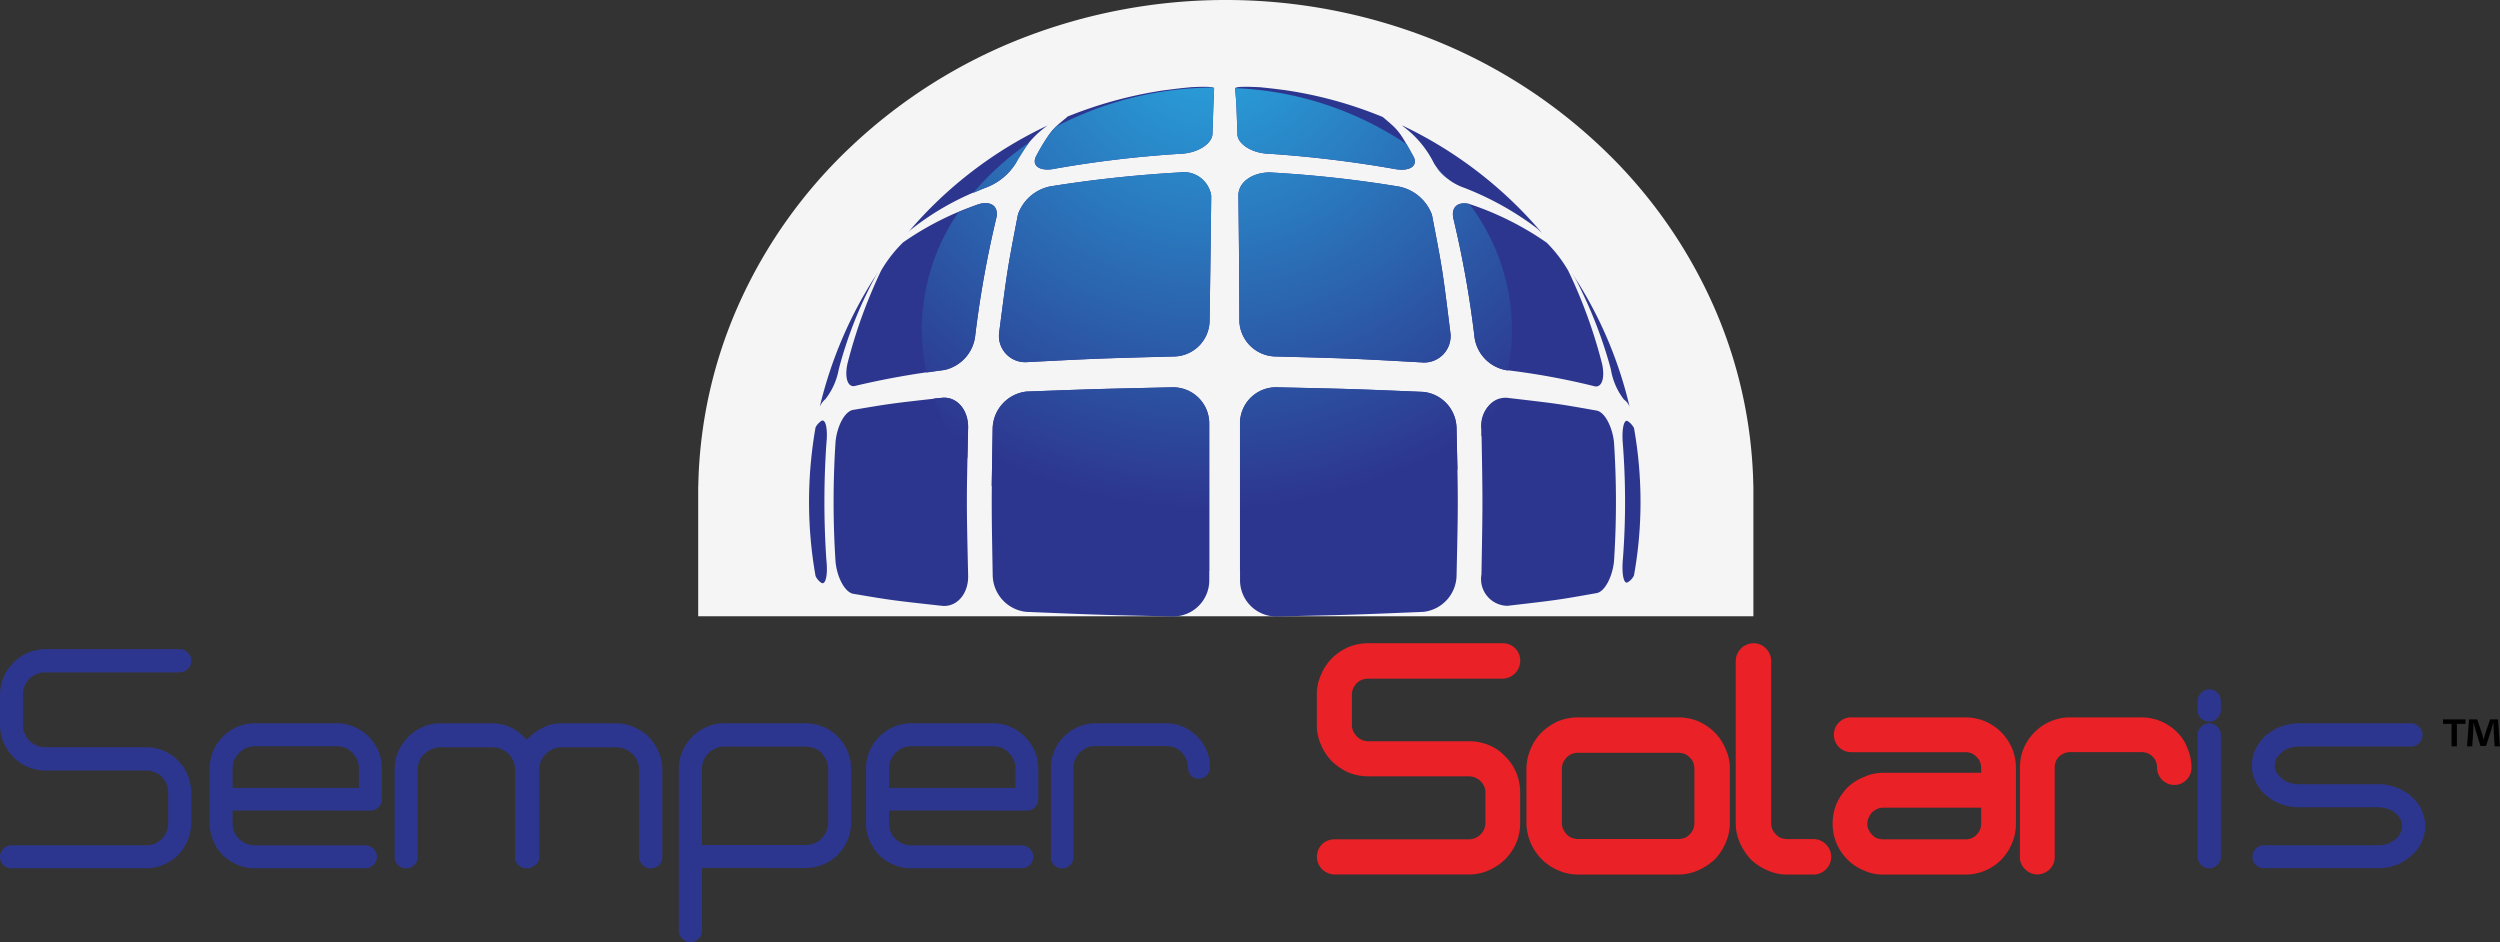 <svg xmlns="http://www.w3.org/2000/svg" xmlns:xlink="http://www.w3.org/1999/xlink" width="191.908" height="72.317" viewBox="0 0 191.908 72.317">
  <rect x="0" y="0" width="191.908" height="72.317" fill="#333333" stroke="none"/>
  <defs>
    <radialGradient id="radial-gradient" cx="0.488" cy="-0.14" r="1.013" gradientTransform="translate(0.09) scale(0.819 1)" gradientUnits="objectBoundingBox">
      <stop offset="0" stop-color="#28aae1"/>
      <stop offset="1" stop-color="#2d368e"/>
    </radialGradient>
  </defs>
  <g id="Group_5003" data-name="Group 5003" transform="translate(-462.404 -6787.693)">
    <path id="Union_5" data-name="Union 5" d="M4662,53.308v-10h.007a35.741,35.741,0,0,1,3.176-14.1,37.826,37.826,0,0,1,8.679-12.078,40.625,40.625,0,0,1,12.874-8.144,43.118,43.118,0,0,1,31.53,0,40.625,40.625,0,0,1,12.874,8.144,37.848,37.848,0,0,1,8.679,12.078,35.746,35.746,0,0,1,3.176,14.1H4743v10Z" transform="translate(-4146 6781.692)" fill="#f5f5f5"/>
    <g id="Group_1550" data-name="Group 1550" transform="translate(462.404 6794.355)">
      <g id="Group_1548" data-name="Group 1548" transform="translate(0 0)">
        <path id="Path_117" data-name="Path 117" d="M134.228,224.984h10.3a.9.9,0,0,1,.63.277.8.8,0,0,1,.251.63.784.784,0,0,1-.251.6.9.9,0,0,1-.63.277h-10.3a1.7,1.7,0,0,0-.881.227,1.613,1.613,0,0,0-.629.6,1.827,1.827,0,0,0-.227.882V230.8a1.661,1.661,0,0,0,.227.855,1.516,1.516,0,0,0,.629.63,1.7,1.7,0,0,0,.881.226h7.706a3.548,3.548,0,0,1,1.36.277,3.618,3.618,0,0,1,1.108.756,3.4,3.4,0,0,1,.731,1.108,3.548,3.548,0,0,1,.276,1.36v2.317a3.515,3.515,0,0,1-.276,1.334,3.818,3.818,0,0,1-.731,1.134,4.032,4.032,0,0,1-1.108.73,3.134,3.134,0,0,1-1.36.277H131.609a.874.874,0,0,1-.629-.251.883.883,0,0,1,0-1.235.906.906,0,0,1,.629-.277h10.325a1.769,1.769,0,0,0,.882-.226,1.749,1.749,0,0,0,.6-.605,1.836,1.836,0,0,0,.227-.881v-2.317a1.77,1.77,0,0,0-.227-.882,1.745,1.745,0,0,0-.6-.6,1.77,1.77,0,0,0-.882-.227h-7.706a3.539,3.539,0,0,1-1.359-.277,3.109,3.109,0,0,1-1.109-.756,3.607,3.607,0,0,1-.755-1.108,3.539,3.539,0,0,1-.277-1.359v-2.317a3.545,3.545,0,0,1,.277-1.36,3.621,3.621,0,0,1,.755-1.108,3.476,3.476,0,0,1,1.109-.756,3.545,3.545,0,0,1,1.359-.277Zm14.355,12.39v.958a1.765,1.765,0,0,0,.226.881,1.624,1.624,0,0,0,.63.605,1.678,1.678,0,0,0,.856.226h8.486a.937.937,0,0,1,.6.251.856.856,0,0,1,0,1.26.82.82,0,0,1-.6.251h-8.486a3.134,3.134,0,0,1-1.36-.277,3.532,3.532,0,0,1-1.108-.73,3.694,3.694,0,0,1-.73-1.109,3.538,3.538,0,0,1-.278-1.359v-4.181a3.752,3.752,0,0,1,.278-1.36,3.574,3.574,0,0,1,.73-1.082,3.614,3.614,0,0,1,1.108-.755,3.548,3.548,0,0,1,1.36-.278h6.27a3.548,3.548,0,0,1,1.36.278,3.619,3.619,0,0,1,1.108.755,3.573,3.573,0,0,1,.73,1.082,3.291,3.291,0,0,1,.278,1.36v2.342a.861.861,0,0,1-.882.881c-1.36.025-2.719,0-4.079,0h-6.5Zm0-1.737h9.694v-1.486a1.678,1.678,0,0,0-.226-.856,2.052,2.052,0,0,0-.605-.63,1.764,1.764,0,0,0-.881-.226h-6.27a1.678,1.678,0,0,0-.856.226,2.151,2.151,0,0,0-.63.63,1.678,1.678,0,0,0-.226.856v1.486Zm22.789,6.144c-.024.026-.075.026-.126.026h-.1a.835.835,0,0,1-.63-.251.783.783,0,0,1-.252-.6v-6.7a1.833,1.833,0,0,0-.226-.881,1.61,1.61,0,0,0-.63-.6,1.478,1.478,0,0,0-.855-.252h-4.079a1.6,1.6,0,0,0-.831.252,1.809,1.809,0,0,0-.63.6,1.833,1.833,0,0,0-.226.881v6.7a1.031,1.031,0,0,1-.126.453,1.26,1.26,0,0,1-.327.3,1,1,0,0,1-.454.1.858.858,0,0,1-.856-.855v-6.7a3.519,3.519,0,0,1,.251-1.359,3.9,3.9,0,0,1,.755-1.133,3.387,3.387,0,0,1,1.109-.78,3.118,3.118,0,0,1,1.335-.3h4.079a3.6,3.6,0,0,1,1.133.2,4.093,4.093,0,0,1,.957.555c.176.151.353.327.529.5a3.53,3.53,0,0,1,.553-.5,4.534,4.534,0,0,1,.957-.555,3.331,3.331,0,0,1,1.109-.2h4.231a3.256,3.256,0,0,1,1.384.3,3.423,3.423,0,0,1,1.134.755,3.833,3.833,0,0,1,.755,1.159,3.544,3.544,0,0,1,.277,1.359v6.7a.859.859,0,0,1-.882.855.9.9,0,0,1-.906-.855v-6.7a1.824,1.824,0,0,0-.227-.881,1.607,1.607,0,0,0-.629-.6,1.64,1.64,0,0,0-.906-.252H173.79a1.6,1.6,0,0,0-.831.252,1.738,1.738,0,0,0-.605.6,1.591,1.591,0,0,0-.226.881v6.7a.752.752,0,0,1-.278.579,1.237,1.237,0,0,1-.478.251Zm13.246,0v4.836a.8.8,0,0,1-.277.6.779.779,0,0,1-.6.252.8.8,0,0,1-.629-.252.855.855,0,0,1-.278-.629V234.176a3.547,3.547,0,0,1,.278-1.36,3.614,3.614,0,0,1,.755-1.108,3.748,3.748,0,0,1,1.108-.755,3.549,3.549,0,0,1,1.36-.278h6.245a3.737,3.737,0,0,1,1.359.278,3.444,3.444,0,0,1,1.84,1.863,3.145,3.145,0,0,1,.277,1.36v4.13a3.215,3.215,0,0,1-.277,1.359,4.066,4.066,0,0,1-.731,1.109,3.527,3.527,0,0,1-1.109.73,3.277,3.277,0,0,1-1.359.276c-1.082.026-2.166,0-3.223,0h-4.735Zm0-1.761h7.958a1.844,1.844,0,0,0,.882-.227,1.806,1.806,0,0,0,.6-.63,1.691,1.691,0,0,0,.251-.855v-4.13a1.7,1.7,0,0,0-.251-.856,1.62,1.62,0,0,0-.6-.629,1.844,1.844,0,0,0-.882-.227H186.33a1.679,1.679,0,0,0-.856.227,1.52,1.52,0,0,0-.63.629,1.679,1.679,0,0,0-.227.856v5.843Zm14.355-2.645v.958a1.766,1.766,0,0,0,.227.881,1.616,1.616,0,0,0,.629.605,1.673,1.673,0,0,0,.856.226h8.461a.949.949,0,0,1,.63.251.856.856,0,0,1,0,1.26.836.836,0,0,1-.63.251h-8.461a3.128,3.128,0,0,1-1.36-.277,3.544,3.544,0,0,1-1.109-.73,3.693,3.693,0,0,1-.73-1.109,3.125,3.125,0,0,1-.277-1.359v-4.181a3.289,3.289,0,0,1,.277-1.36,3.573,3.573,0,0,1,.73-1.082,3.626,3.626,0,0,1,1.109-.755,3.54,3.54,0,0,1,1.36-.278h6.27a3.548,3.548,0,0,1,1.36.278,3.77,3.77,0,0,1,1.839,1.837,3.756,3.756,0,0,1,.277,1.36v2.342a.94.94,0,0,1-.252.629.873.873,0,0,1-.63.251c-1.36.025-2.719,0-4.079,0h-6.5Zm0-1.737h9.7v-1.486a1.679,1.679,0,0,0-.227-.856,1.886,1.886,0,0,0-.63-.63,1.675,1.675,0,0,0-.856-.226h-6.27a1.673,1.673,0,0,0-.856.226,1.875,1.875,0,0,0-.629.63,1.679,1.679,0,0,0-.227.856v1.486Zm15.815-4.961h5.464a3.521,3.521,0,0,1,1.335.278,3.364,3.364,0,0,1,1.033.73,3.161,3.161,0,0,1,.73,1.083,2.891,2.891,0,0,1,.251,1.31.858.858,0,0,1-.855.855.819.819,0,0,1-.605-.251,1.176,1.176,0,0,1-.226-.6,1.584,1.584,0,0,0-.227-.831,1.664,1.664,0,0,0-.579-.6,1.746,1.746,0,0,0-.856-.226h-5.464a1.589,1.589,0,0,0-.832.226,1.733,1.733,0,0,0-.6.6,1.584,1.584,0,0,0-.226.831v6.875a.86.86,0,0,1-.857.855.833.833,0,0,1-.628-.251.876.876,0,0,1-.252-.6v-6.875a3.291,3.291,0,0,1,.277-1.31,3.16,3.16,0,0,1,.731-1.083,3.57,3.57,0,0,1,1.082-.73A3.3,3.3,0,0,1,214.787,230.675Z" transform="translate(-130.728 -181.817)" fill="#2d368e" fill-rule="evenodd"/>
        <path id="Path_118" data-name="Path 118" d="M506.14,230.288a4.283,4.283,0,0,0-1.259-.856,4.071,4.071,0,0,0-1.536-.3h-7.681a4.1,4.1,0,0,0-1.561.3,4.639,4.639,0,0,0-1.259.856,3.942,3.942,0,0,0-.832,1.259,4.013,4.013,0,0,0-.327,1.536v4.155a4.115,4.115,0,0,0,.327,1.536,4.171,4.171,0,0,0,.858,1.26,4.055,4.055,0,0,0,1.233.83,3.687,3.687,0,0,0,1.561.329h7.681a3.662,3.662,0,0,0,1.536-.329,4.515,4.515,0,0,0,1.259-.83,4.25,4.25,0,0,0,.832-1.26,3.676,3.676,0,0,0,.327-1.536v-4.155a3.6,3.6,0,0,0-.327-1.536A3.943,3.943,0,0,0,506.14,230.288Zm-1.561,6.951a1.19,1.19,0,0,1-.152.6,1.639,1.639,0,0,1-.452.479,1.377,1.377,0,0,1-.63.151h-7.681a1.3,1.3,0,0,1-.629-.151,1.19,1.19,0,0,1-.454-.479,1.012,1.012,0,0,1-.175-.6v-4.155a1.146,1.146,0,0,1,.175-.629,1.312,1.312,0,0,1,.454-.453,1.29,1.29,0,0,1,.629-.152h7.681a1.364,1.364,0,0,1,.63.152,1.917,1.917,0,0,1,.452.453,1.357,1.357,0,0,1,.152.629Zm37.848-5.742a3.371,3.371,0,0,0-.8-1.234,4.114,4.114,0,0,0-1.233-.831,3.856,3.856,0,0,0-1.512-.3h-5.464a3.734,3.734,0,0,0-1.487.3,3.822,3.822,0,0,0-1.233.831,3.967,3.967,0,0,0-.83,1.209,3.83,3.83,0,0,0-.3,1.511v6.875a1.221,1.221,0,0,0,.4.931,1.326,1.326,0,0,0,.934.4,1.428,1.428,0,0,0,.957-.4,1.3,1.3,0,0,0,.378-.931v-6.875a1.334,1.334,0,0,1,.15-.605,1.226,1.226,0,0,1,.454-.428,1.154,1.154,0,0,1,.579-.151h5.464a1.35,1.35,0,0,1,.629.151,1.385,1.385,0,0,1,.429.428,1.364,1.364,0,0,1,.152.63,1.347,1.347,0,0,0,.376.907,1.323,1.323,0,0,0,.934.4,1.244,1.244,0,0,0,.957-.4,1.3,1.3,0,0,0,.376-.931A3.708,3.708,0,0,0,542.427,231.5Zm-14.3-1.234a4.122,4.122,0,0,0-1.233-.831,3.95,3.95,0,0,0-1.512-.3h-8.763a1.289,1.289,0,0,0-.931.378,1.276,1.276,0,0,0-.4.957,1.316,1.316,0,0,0,.4.957,1.289,1.289,0,0,0,.931.378h8.763a1.338,1.338,0,0,1,.606.151,1.917,1.917,0,0,1,.452.453,1.359,1.359,0,0,1,.152.629v.353h-7.5a3.471,3.471,0,0,0-1.512.328,3.717,3.717,0,0,0-1.259.806,4.407,4.407,0,0,0-.83,1.234,4.042,4.042,0,0,0-.3,1.536,3.83,3.83,0,0,0,.3,1.511,4.087,4.087,0,0,0,.83,1.234,3.792,3.792,0,0,0,1.233.83,3.474,3.474,0,0,0,1.512.329h6.319a3.857,3.857,0,0,0,2.746-1.134,4.184,4.184,0,0,0,.83-1.259,3.836,3.836,0,0,0,.3-1.511v-4.256a3.956,3.956,0,0,0-.3-1.536A4.073,4.073,0,0,0,528.124,230.263Zm-1.536,6.32v.706a1.185,1.185,0,0,1-.152.6,1.544,1.544,0,0,1-.452.454,1.206,1.206,0,0,1-.606.151h-6.319a1.356,1.356,0,0,1-.606-.151,1.48,1.48,0,0,1-.426-.454.994.994,0,0,1-.177-.6,1.208,1.208,0,0,1,.177-.6.988.988,0,0,1,.452-.453,1.056,1.056,0,0,1,.606-.176h7.5Zm-12.869,1.889h-2.015a1.369,1.369,0,0,1-.629-.151,1.677,1.677,0,0,1-.454-.479,1.212,1.212,0,0,1-.15-.6V224.8a1.356,1.356,0,0,0-.429-.982,1.29,1.29,0,0,0-.932-.378,1.375,1.375,0,0,0-1.36,1.36v12.44a3.676,3.676,0,0,0,.327,1.536,4.586,4.586,0,0,0,.832,1.26,4.17,4.17,0,0,0,1.259.83,3.575,3.575,0,0,0,1.536.329h2.015a1.332,1.332,0,0,0,.957-.4,1.336,1.336,0,0,0,0-1.913A1.329,1.329,0,0,0,513.72,238.473Zm-35.254-11.709a1.113,1.113,0,0,1,.452-.454,1.373,1.373,0,0,1,.629-.151h10.326a1.376,1.376,0,0,0,1.335-1.359,1.332,1.332,0,0,0-1.335-1.36H479.547a4.071,4.071,0,0,0-1.535.3,4.283,4.283,0,0,0-1.259.856,3.942,3.942,0,0,0-.832,1.259,3.593,3.593,0,0,0-.325,1.536v2.317a3.592,3.592,0,0,0,.325,1.535,3.93,3.93,0,0,0,.832,1.259,4.637,4.637,0,0,0,1.259.856,4.071,4.071,0,0,0,1.535.3h7.732a1.279,1.279,0,0,1,1.084.63,1.09,1.09,0,0,1,.175.63v2.317a1.277,1.277,0,0,1-1.259,1.259H476.953a1.349,1.349,0,0,0-.957.378,1.36,1.36,0,0,0,.957,2.317h10.326a3.574,3.574,0,0,0,1.535-.329,4.06,4.06,0,0,0,1.234-.83,4.17,4.17,0,0,0,.857-1.26,4.084,4.084,0,0,0,.3-1.536v-2.317a3.994,3.994,0,0,0-.3-1.537,3.625,3.625,0,0,0-.857-1.259,3.5,3.5,0,0,0-1.234-.856,3.969,3.969,0,0,0-1.535-.3h-7.732a1.142,1.142,0,0,1-.629-.176,1.289,1.289,0,0,1-.452-.453,1.133,1.133,0,0,1-.177-.629v-2.317A1.128,1.128,0,0,1,478.465,226.763Z" transform="translate(-374.512 -180.725)" fill="#ea2127" fill-rule="evenodd"/>
        <path id="Path_119" data-name="Path 119" d="M707.18,238.084a.874.874,0,0,1,.6.253.856.856,0,0,1,.279.629v9.368a.857.857,0,0,1-.279.63.777.777,0,0,1-.6.251.8.8,0,0,1-.629-.251.862.862,0,0,1-.277-.63v-9.368a.861.861,0,0,1,.277-.629.9.9,0,0,1,.629-.253Zm-.906-1.007v-.7a.95.95,0,0,1,.906-.907.875.875,0,0,1,.6.252.911.911,0,0,1,.279.655v.7a.9.9,0,0,1-.279.63.874.874,0,0,1-.6.251,1.01,1.01,0,0,1-.655-.251,1,1,0,0,1-.252-.63Zm7.781,1.007h8.613a.807.807,0,0,1,.6.278.853.853,0,0,1,.277.629.9.9,0,0,1-.277.63.882.882,0,0,1-.6.251h-8.613a2.513,2.513,0,0,0-.956.2,1.965,1.965,0,0,0-.655.555,1.015,1.015,0,0,0-.251.7,1,1,0,0,0,.251.68,1.962,1.962,0,0,0,.655.555,2.513,2.513,0,0,0,.956.2h6.07a3.643,3.643,0,0,1,1.383.251,3.347,3.347,0,0,1,1.16.68,3.05,3.05,0,0,1,1.083,2.266,2.841,2.841,0,0,1-.3,1.284,3.034,3.034,0,0,1-.781,1.007,3.57,3.57,0,0,1-1.134.706,3.874,3.874,0,0,1-1.409.251h-8.79a.782.782,0,0,1-.6-.251.84.84,0,0,1-.251-.63.785.785,0,0,1,.251-.6.809.809,0,0,1,.6-.277h8.79a2,2,0,0,0,.932-.2,2.145,2.145,0,0,0,.68-.553,1.264,1.264,0,0,0,.226-.731,1.113,1.113,0,0,0-.226-.68,1.632,1.632,0,0,0-.68-.553,2.37,2.37,0,0,0-.932-.2h-6.07a3.682,3.682,0,0,1-1.385-.251,3.377,3.377,0,0,1-1.157-.68,2.9,2.9,0,0,1-.781-1.033,2.64,2.64,0,0,1-.3-1.235,2.844,2.844,0,0,1,.3-1.284,3.415,3.415,0,0,1,.781-1.032,4.376,4.376,0,0,1,1.157-.68A4.226,4.226,0,0,1,714.055,238.084Z" transform="translate(-537.578 -189.226)" fill="#2d368e" fill-rule="evenodd"/>
        <path id="Path_120" data-name="Path 120" d="M360.9,80.686h0a7.427,7.427,0,0,0-2.418,2.871,4.59,4.59,0,0,1-2.367,1.913,20.837,20.837,0,0,0-5.59,3.123,2.145,2.145,0,0,0-.327.3,31.71,31.71,0,0,1,10.7-8.209Zm44.548,22.689a1.466,1.466,0,0,1,.477.529h0a32.248,32.248,0,0,1,.5,5.666,31.755,31.755,0,0,1-.5,5.641h0a1.153,1.153,0,0,1-.477.528c-.3.2-.48-.6-.378-1.737a58.037,58.037,0,0,0,0-8.864c-.1-1.133.074-1.939.378-1.763Zm-9.243-1.788c3.9.454,3.9.454,6.875.982.6.126,1.183,1.234,1.309,2.418a69.814,69.814,0,0,1,0,9.166c-.127,1.184-.705,2.292-1.309,2.417-2.972.529-2.972.529-6.875.982a2.057,2.057,0,0,1-1.99-2.417c.1-5.565.1-5.565,0-11.13-.076-1.436.83-2.519,1.99-2.418Zm-17.7-.806c5.817.126,5.817.126,11.255.353a2.842,2.842,0,0,1,2.545,2.8c.125,5.641.125,5.641,0,11.282a2.862,2.862,0,0,1-2.545,2.8c-5.439.226-5.439.226-11.255.353a2.782,2.782,0,0,1-2.822-2.8V103.577a2.766,2.766,0,0,1,2.822-2.8Zm-19.24.327c5.44-.2,5.44-.2,11.257-.327a2.774,2.774,0,0,1,2.8,2.8v11.987a2.775,2.775,0,0,1-2.8,2.8c-5.818-.127-5.818-.127-11.257-.353a2.878,2.878,0,0,1-2.568-2.77c-.1-5.691-.1-5.691,0-11.332a2.924,2.924,0,0,1,2.568-2.8Zm-13.321,1.41c2.972-.5,2.972-.5,6.85-.932,1.184-.126,2.09.982,2.015,2.418-.126,5.54-.126,5.54,0,11.13.075,1.435-.831,2.544-2.015,2.417-3.878-.428-3.878-.428-6.85-.931-.629-.176-1.184-1.259-1.309-2.417a70.944,70.944,0,0,1,0-9.267c.125-1.183.68-2.266,1.309-2.418Zm-2.846,1.335h0a1.381,1.381,0,0,1,.453-.5c.327-.176.5.629.378,1.762a65.753,65.753,0,0,0,0,8.915c.127,1.133-.051,1.939-.378,1.762a1.253,1.253,0,0,1-.453-.529h0a32.5,32.5,0,0,1-.5-5.69,33.01,33.01,0,0,1,.5-5.716Zm62.5-1.537a31.632,31.632,0,0,0-4.431-10.3h0c.074.126.175.277.277.454a34.346,34.346,0,0,1,2.7,6.9,5.136,5.136,0,0,0,1.005,2.342,1.265,1.265,0,0,1,.454.6ZM393.436,86.755c-1.007-.327-1.611.176-1.36,1.134a78.753,78.753,0,0,1,1.588,8.889,2.983,2.983,0,0,0,2.366,2.669,55.319,55.319,0,0,1,6.8,1.234c.6.2.881-.554.655-1.662a38.465,38.465,0,0,0-2.6-7.177,10.368,10.368,0,0,0-1.66-2.165,23,23,0,0,0-5.794-2.922Zm-15.412-2.467a91.934,91.934,0,0,1,9.847,1.082,3.407,3.407,0,0,1,2.543,2.166c.807,4.18.807,4.18,1.411,9.015a2.028,2.028,0,0,1-2.19,2.317c-5.415-.3-5.415-.3-11.156-.454a2.828,2.828,0,0,1-2.845-2.669c-.025-5.162-.025-5.162-.076-9.67-.025-1.033,1.084-1.813,2.467-1.788Zm-16.846,1.058a3.325,3.325,0,0,0-2.543,2.165c-.807,4.18-.807,4.18-1.436,9.015a2.018,2.018,0,0,0,2.191,2.317c5.415-.277,5.415-.277,11.155-.428a2.782,2.782,0,0,0,2.8-2.669c.076-5.162.076-5.162.127-9.67a2.133,2.133,0,0,0-2.443-1.788,97.3,97.3,0,0,0-9.846,1.058ZM349.82,89.651a10.262,10.262,0,0,0-1.687,2.166,38.411,38.411,0,0,0-2.593,7.177c-.227,1.108.05,1.863.655,1.662a61.109,61.109,0,0,1,6.8-1.209,3.041,3.041,0,0,0,2.367-2.695,80.126,80.126,0,0,1,1.587-8.864c.277-.982-.353-1.461-1.36-1.158a23.184,23.184,0,0,0-5.767,2.921Zm-1.964,2.342a32.3,32.3,0,0,0-4.432,10.275h0a1.5,1.5,0,0,1,.429-.579,5.239,5.239,0,0,0,1.032-2.317,32.116,32.116,0,0,1,2.7-6.9c.1-.2.2-.353.277-.479Zm51-3.072c-.025-.025-.127-.1-.353-.327a23.014,23.014,0,0,0-5.591-3.123,4.392,4.392,0,0,1-2.342-1.889,7.88,7.88,0,0,0-2.418-2.871v-.025a32.1,32.1,0,0,1,10.7,8.235ZM377.143,77.74c-1.033-.051-1.863-.051-1.837.1.1,1.184.1,1.184.176,3.5,0,.755,1.134,1.486,2.444,1.511a90.447,90.447,0,0,1,9.568,1.158c1.16.227,1.84-.176,1.538-.881-1.134-2.04-1.134-2.04-2.393-3.1h0a31.723,31.723,0,0,0-7.529-2.065h0c-.982-.126-.982-.126-1.964-.227Zm-7.227.227a32.387,32.387,0,0,0-7.505,2.04v.025c-1.259,1.032-1.259,1.032-2.417,3.072-.3.73.4,1.133,1.536.881a85.887,85.887,0,0,1,9.569-1.133c1.335-.05,2.417-.756,2.468-1.511.076-2.316.076-2.316.126-3.5.025-.151-.781-.151-1.788-.1-.982.1-.982.1-1.964.227Z" transform="translate(-280.494 -77.709)" fill="#2d368e" fill-rule="evenodd"/>
        <path id="Path_121" data-name="Path 121" d="M380.382,82.128c-.251.353-.528.781-1.007,1.562a4.59,4.59,0,0,1-2.367,1.913l-.932.4a22.032,22.032,0,0,1,4.307-3.878Zm15.815-4.18a25.363,25.363,0,0,1,13.169,4.306c.152.277.328.579.556,1.007.3.7-.378,1.108-1.538.881a90.448,90.448,0,0,0-9.568-1.158c-1.31-.025-2.444-.756-2.444-1.511-.076-2.316-.076-2.316-.176-3.5v-.025Zm15.486,6.145c.277.276.556.528.832.806a4.306,4.306,0,0,1-.832-.806Zm2.495,2.744a16.137,16.137,0,0,1,3.273,9.62,14.8,14.8,0,0,1-.327,3.173l-.2-.051a2.983,2.983,0,0,1-2.366-2.669,78.759,78.759,0,0,0-1.588-8.889c-.226-.882.3-1.385,1.211-1.184Zm2.317,14.958a16.991,16.991,0,0,1-1.385,2.9v-.554a2.159,2.159,0,0,1,1.385-2.342Zm-3.225,5.414a24.226,24.226,0,0,1-16.7,7.756V103.71a2.766,2.766,0,0,1,2.822-2.8c5.817.126,5.817.126,11.255.353a2.842,2.842,0,0,1,2.545,2.8c.025,1.31.051,2.292.074,3.148Zm-19.062,7.807a25.007,25.007,0,0,1-16.7-6.547c.025-1.108.049-2.418.075-4.432a2.924,2.924,0,0,1,2.568-2.8c5.44-.2,5.44-.2,11.257-.327a2.774,2.774,0,0,1,2.8,2.8v11.307Zm-18.56-8.638a17.267,17.267,0,0,1-2.568-4.608l.6-.051c1.184-.126,2.09.982,2.015,2.418-.026.856-.026,1.611-.051,2.241Zm-3.148-6.6a16.234,16.234,0,0,1-.353-3.324,15.9,15.9,0,0,1,2.821-8.99c.429-.151.907-.352,1.511-.6,1.008-.3,1.637.176,1.36,1.158a80.112,80.112,0,0,0-1.587,8.864,3.041,3.041,0,0,1-2.367,2.695l-1.386.2Zm9.922-18.862A26.448,26.448,0,0,1,394.535,77.9c.025.025.05.051.05.076-.05,1.184-.05,1.184-.126,3.5-.051.755-1.133,1.461-2.468,1.511a85.885,85.885,0,0,0-9.569,1.133c-1.133.252-1.838-.151-1.536-.881a9.995,9.995,0,0,1,1.536-2.317Zm16.494,3.5c-1.383-.025-2.492.755-2.467,1.788.051,4.508.051,4.508.076,9.67a2.828,2.828,0,0,0,2.845,2.669c5.74.151,5.74.151,11.156.454a2.028,2.028,0,0,0,2.19-2.317c-.6-4.835-.6-4.835-1.411-9.015a3.407,3.407,0,0,0-2.543-2.166,91.932,91.932,0,0,0-9.847-1.082Zm-16.846,1.058a3.325,3.325,0,0,0-2.543,2.165c-.807,4.18-.807,4.18-1.436,9.015a2.018,2.018,0,0,0,2.191,2.317c5.415-.277,5.415-.277,11.155-.428a2.782,2.782,0,0,0,2.8-2.669c.076-5.162.076-5.162.127-9.67a2.133,2.133,0,0,0-2.443-1.788A97.3,97.3,0,0,0,382.069,85.478Z" transform="translate(-301.386 -77.843)" fill-rule="evenodd" fill="url(#radial-gradient)"/>
        <g id="Group_1546" data-name="Group 1546" transform="translate(0.277 43.454)">
          <path id="Path_122" data-name="Path 122" d="M145.19,225.964a.6.6,0,0,1,.61.609.612.612,0,0,1-.61.611H134.883a1.987,1.987,0,0,0-2.012,1.992v2.318a2,2,0,0,0,2.012,1.992h7.726A3.215,3.215,0,0,1,145.8,236.7v2.317a3.215,3.215,0,0,1-3.191,3.212H132.281a.6.6,0,1,1,0-1.2h10.328a2,2,0,0,0,1.992-2.013V236.7a2,2,0,0,0-1.992-1.993h-7.726a3.218,3.218,0,0,1-3.211-3.212v-2.318a3.219,3.219,0,0,1,3.211-3.212Z" transform="translate(-131.672 -225.964)" fill="#2d368e"/>
          <path id="Path_123" data-name="Path 123" d="M196.057,245.384a3.2,3.2,0,0,1,3.192,3.191v2.338a.6.6,0,0,1-.61.609H187.784v1.24a2,2,0,0,0,1.992,1.993h8.478a.6.6,0,1,1,0,1.2h-8.478a3.185,3.185,0,0,1-3.191-3.192v-4.187a3.184,3.184,0,0,1,3.191-3.191Zm-8.273,4.939h10.265v-1.748a2,2,0,0,0-1.993-1.993h-6.281a2,2,0,0,0-1.992,1.993Z" transform="translate(-170.489 -239.692)" fill="#2d368e"/>
          <path id="Path_124" data-name="Path 124" d="M251.709,245.384a3.288,3.288,0,0,1,3.273,3.293v6.688a.61.61,0,0,1-1.22,0v-6.688a2,2,0,0,0-2.053-2.012H247.48a1.978,1.978,0,0,0-1.952,2.012v6.688a.651.651,0,0,1-.59.57.152.152,0,0,1-.1.02.6.6,0,0,1-.609-.59v-6.688a1.987,1.987,0,0,0-1.993-2.012h-4.066a2,2,0,0,0-1.972,2.012v6.688a.627.627,0,0,1-.63.59.59.59,0,0,1-.589-.59v-6.688a3.272,3.272,0,0,1,3.191-3.293h4.066a3.221,3.221,0,0,1,2.6,1.4,3.487,3.487,0,0,1,2.643-1.4Z" transform="translate(-204.698 -239.692)" fill="#2d368e"/>
          <path id="Path_125" data-name="Path 125" d="M310.053,261.647a.6.6,0,0,1-.61-.611V248.6a3.219,3.219,0,0,1,3.212-3.211H318.9a3.219,3.219,0,0,1,3.211,3.211v4.127a3.219,3.219,0,0,1-3.211,3.212h-8.234v5.1A.612.612,0,0,1,310.053,261.647ZM320.908,248.6A2,2,0,0,0,318.9,246.6h-6.241a2,2,0,0,0-1.993,1.992v6.119H318.9a2,2,0,0,0,2.012-1.991Z" transform="translate(-257.337 -239.692)" fill="#2d368e"/>
          <path id="Path_126" data-name="Path 126" d="M367.937,245.384a3.2,3.2,0,0,1,3.192,3.191v2.338a.6.6,0,0,1-.61.609H359.664v1.24a2,2,0,0,0,1.992,1.993h8.478a.6.6,0,1,1,0,1.2h-8.478a3.185,3.185,0,0,1-3.191-3.192v-4.187a3.184,3.184,0,0,1,3.191-3.191Zm-8.273,4.939h10.265v-1.748a2,2,0,0,0-1.993-1.993h-6.281a2,2,0,0,0-1.992,1.993Z" transform="translate(-291.99 -239.692)" fill="#2d368e"/>
          <path id="Path_127" data-name="Path 127" d="M415.437,245.384a3.11,3.11,0,0,1,3.11,3.11.579.579,0,1,1-1.158,0,1.935,1.935,0,0,0-1.952-1.932h-5.469a1.931,1.931,0,0,0-1.932,1.932v6.87a.589.589,0,1,1-1.178,0v-6.87a3.123,3.123,0,0,1,3.11-3.11Z" transform="translate(-326.199 -239.692)" fill="#2d368e"/>
        </g>
        <g id="Group_1547" data-name="Group 1547" transform="translate(101.837 43.454)">
          <path id="Path_128" data-name="Path 128" d="M491.687,225.964a.6.6,0,0,1,.611.609.612.612,0,0,1-.611.611H481.38a1.988,1.988,0,0,0-2.013,1.992v2.318a2,2,0,0,0,2.013,1.992h7.726A3.216,3.216,0,0,1,492.3,236.7v2.317a3.216,3.216,0,0,1-3.191,3.212H478.779a.6.6,0,1,1,0-1.2h10.328a2,2,0,0,0,1.992-2.013V236.7a2,2,0,0,0-1.992-1.993H481.38a3.219,3.219,0,0,1-3.212-3.212v-2.318a3.22,3.22,0,0,1,3.212-3.212Z" transform="translate(-478.168 -225.964)" fill="#ea2127"/>
          <path id="Path_129" data-name="Path 129" d="M543.979,245.384a3.22,3.22,0,0,1,3.212,3.211v4.147a3.22,3.22,0,0,1-3.212,3.212H536.3a3.219,3.219,0,0,1-3.212-3.212V248.6a3.218,3.218,0,0,1,3.212-3.211Zm-9.677,7.358a2,2,0,0,0,1.994,1.993h7.684a2,2,0,0,0,1.992-1.993V248.6a2,2,0,0,0-1.992-1.992H536.3A2,2,0,0,0,534.3,248.6Z" transform="translate(-516.987 -239.692)" fill="#ea2127"/>
          <path id="Path_130" data-name="Path 130" d="M587.992,226.573a.6.6,0,0,1,.61-.609.612.612,0,0,1,.61.609v12.441a2,2,0,0,0,1.992,1.993h2.013a.61.61,0,1,1,0,1.22H591.2a3.22,3.22,0,0,1-3.212-3.212Z" transform="translate(-555.802 -225.964)" fill="#ea2127"/>
          <path id="Path_131" data-name="Path 131" d="M622.475,245.384a3.14,3.14,0,0,1,3.151,3.15v4.27a3.136,3.136,0,0,1-3.13,3.151h-6.321a3.151,3.151,0,1,1,.019-6.3h8.254v-1.118a1.973,1.973,0,0,0-1.973-1.971h-8.74a.59.59,0,1,1,0-1.179Zm-6.3,9.371H622.5a1.953,1.953,0,0,0,1.952-1.951v-1.972h-8.254a1.974,1.974,0,0,0-1.971,1.972A1.952,1.952,0,0,0,616.175,254.755Z" transform="translate(-573.497 -239.692)" fill="#ea2127"/>
          <path id="Path_132" data-name="Path 132" d="M670.9,245.384a3.111,3.111,0,0,1,3.111,3.11.58.58,0,1,1-1.16,0,1.935,1.935,0,0,0-1.951-1.932H665.43a1.929,1.929,0,0,0-1.93,1.932v6.87a.59.59,0,1,1-1.181,0v-6.87a3.123,3.123,0,0,1,3.111-3.11Z" transform="translate(-608.343 -239.692)" fill="#ea2127"/>
          <path id="Path_133" data-name="Path 133" d="M707.456,237.047a.6.6,0,0,1,.611-.609.612.612,0,0,1,.61.609v.712a.625.625,0,0,1-.61.609.611.611,0,0,1-.611-.609Zm1.221,2.6v9.371a.612.612,0,0,1-.61.61.6.6,0,0,1-.611-.61v-9.371a.6.6,0,0,1,.611-.589A.608.608,0,0,1,708.677,239.649Z" transform="translate(-640.25 -233.368)" fill="#2d368e"/>
          <path id="Path_134" data-name="Path 134" d="M733.274,245.384a.61.61,0,1,1,0,1.22h-8.6a1.77,1.77,0,1,0,0,3.455h6.059a3.157,3.157,0,0,1,3.354,2.927,3.2,3.2,0,0,1-3.354,2.969h-8.782a.6.6,0,0,1,0-1.2h8.782a2.02,2.02,0,0,0,2.133-1.769,1.99,1.99,0,0,0-2.133-1.728h-6.059a2.963,2.963,0,1,1,0-5.875Z" transform="translate(-650.051 -239.692)" fill="#2d368e"/>
        </g>
      </g>
      <g id="Group_1549" data-name="Group 1549" transform="translate(187.534 48.566)">
        <path id="Path_135" data-name="Path 135" d="M772.272,243.4v.342h-.662v1.726H771.2v-1.726h-.654V243.4Zm2.236,2.069-.076-1.217c-.008-.16-.008-.35-.015-.578h-.023c-.053.183-.114.426-.175.616l-.373,1.149h-.426l-.365-1.179c-.038-.152-.107-.4-.152-.586h-.023c0,.19-.008.4-.015.578l-.076,1.217h-.4l.152-2.069h.624l.35,1.012a4.684,4.684,0,0,1,.137.525h.015c.046-.182.1-.365.137-.509l.358-1.027h.6l.152,2.069Z" transform="translate(-770.545 -243.404)"/>
      </g>
    </g>
  </g>
</svg>
